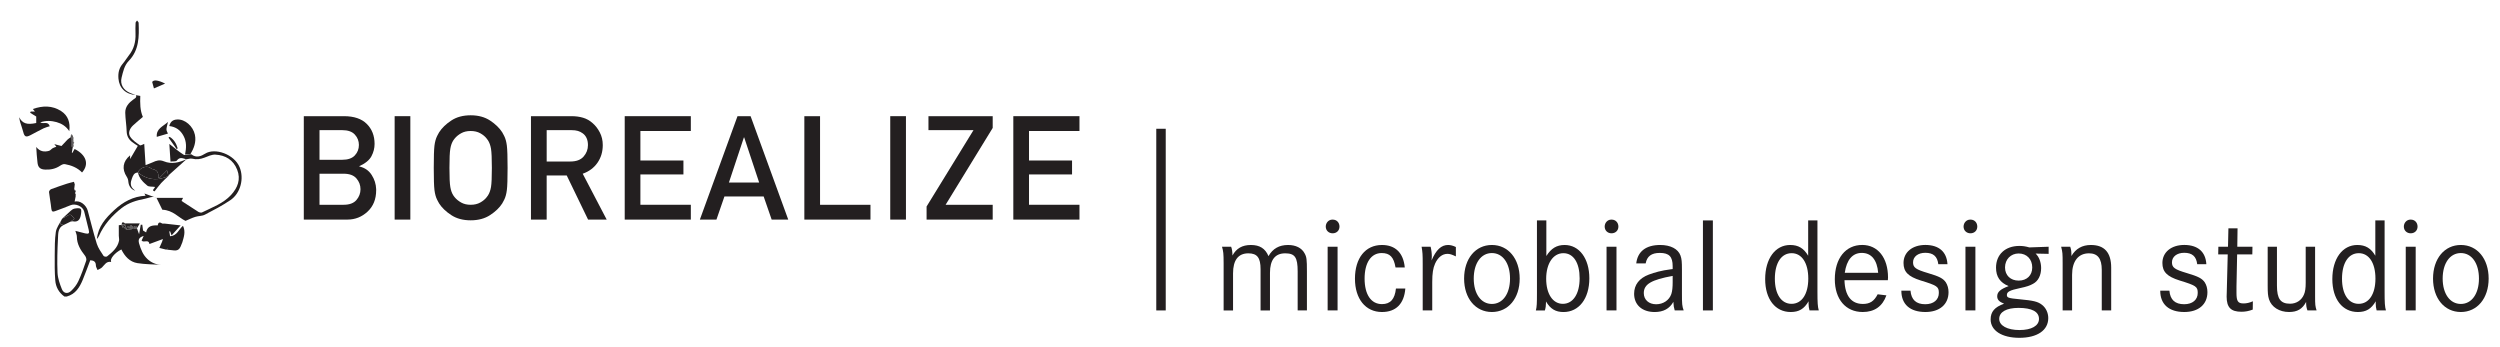 <?xml version="1.0" encoding="utf-8"?>
<!-- Generator: Adobe Illustrator 16.0.4, SVG Export Plug-In . SVG Version: 6.00 Build 0)  -->
<!DOCTYPE svg PUBLIC "-//W3C//DTD SVG 1.1//EN" "http://www.w3.org/Graphics/SVG/1.1/DTD/svg11.dtd">
<svg version="1.1" id="Layer_1" xmlns="http://www.w3.org/2000/svg" xmlns:xlink="http://www.w3.org/1999/xlink" x="0px" y="0px"
	 width="360px" height="50px" viewBox="0 9.023 360 50" enable-background="new 0 9.023 360 50" xml:space="preserve">
<g>
	<path fill="#231F20" d="M43.748,25.752h5.778c1.45,0,2.549,0.371,3.295,1.119c0.746,0.748,1.118,1.705,1.118,2.879
		c0,0.612-0.151,1.204-0.449,1.767c-0.3,0.565-0.886,1.044-1.747,1.432v0.045c0.781,0.18,1.373,0.589,1.777,1.223
		c0.405,0.628,0.624,1.313,0.648,2.052c0,0.013,0,0.034,0,0.063c0,0.028,0,0.056,0,0.084c0,1.284-0.411,2.308-1.234,3.076
		c-0.823,0.768-1.791,1.152-2.907,1.152h-6.28L43.748,25.752L43.748,25.752z M46.009,27.762v4.27h3.265
		c0.823,0,1.43-0.209,1.82-0.629c0.391-0.417,0.588-0.92,0.588-1.506c0-0.571-0.197-1.072-0.588-1.497
		c-0.391-0.426-0.998-0.638-1.82-0.638H46.009z M46.009,34.037v4.473h3.476c0.837,0,1.451-0.229,1.838-0.682
		c0.391-0.452,0.588-0.975,0.588-1.56c0-0.584-0.199-1.106-0.588-1.554c-0.388-0.45-1.003-0.676-1.838-0.676h-3.476V34.037z"/>
	<path fill="#231F20" d="M56.829,25.752h2.26v14.893h-2.26V25.752z"/>
	<path fill="#231F20" d="M62.562,30.001c0.072-0.558,0.197-1.019,0.38-1.383c0.026-0.055,0.054-0.108,0.081-0.158
		c0.029-0.048,0.057-0.099,0.084-0.155c0.016-0.044,0.034-0.081,0.065-0.116c0.027-0.034,0.048-0.072,0.063-0.115
		c0.392-0.614,0.97-1.176,1.738-1.687c0.764-0.509,1.7-0.763,2.803-0.763s2.038,0.256,2.806,0.763
		c0.767,0.511,1.344,1.073,1.738,1.687c0.012,0.042,0.035,0.081,0.06,0.115c0.03,0.036,0.048,0.072,0.064,0.116
		c0.028,0.055,0.054,0.107,0.084,0.155c0.028,0.05,0.053,0.103,0.083,0.158c0.18,0.364,0.308,0.825,0.377,1.383
		c0.069,0.559,0.104,1.625,0.104,3.2c0,1.558-0.034,2.62-0.104,3.182c-0.07,0.566-0.196,1.03-0.377,1.393
		c-0.029,0.055-0.054,0.11-0.083,0.156c-0.03,0.049-0.056,0.103-0.084,0.157c-0.016,0.041-0.034,0.081-0.064,0.115
		c-0.025,0.035-0.049,0.073-0.06,0.116c-0.394,0.615-0.971,1.171-1.738,1.673c-0.768,0.504-1.703,0.756-2.806,0.756
		s-2.039-0.252-2.803-0.756c-0.767-0.502-1.346-1.058-1.738-1.673c-0.014-0.043-0.035-0.082-0.063-0.116
		c-0.03-0.034-0.048-0.074-0.065-0.115c-0.026-0.056-0.055-0.108-0.084-0.157c-0.026-0.045-0.054-0.101-0.081-0.156
		c-0.183-0.361-0.308-0.827-0.38-1.393c-0.068-0.562-0.1-1.625-0.1-3.182C62.462,31.625,62.494,30.56,62.562,30.001z M64.847,35.957
		c0.082,0.486,0.227,0.893,0.438,1.214c0.028,0.04,0.056,0.082,0.093,0.126c0.036,0.04,0.068,0.083,0.094,0.125
		c0.237,0.29,0.548,0.548,0.932,0.764c0.384,0.218,0.841,0.325,1.37,0.325c0.532,0,0.991-0.107,1.384-0.325
		c0.388-0.216,0.697-0.471,0.921-0.764c0.027-0.042,0.056-0.084,0.091-0.125c0.035-0.044,0.069-0.086,0.094-0.126
		c0.21-0.321,0.356-0.728,0.44-1.214c0.084-0.489,0.124-1.405,0.124-2.756c0-1.354-0.041-2.273-0.124-2.763
		c-0.084-0.489-0.231-0.894-0.44-1.214c-0.025-0.041-0.06-0.084-0.094-0.126c-0.035-0.042-0.065-0.083-0.091-0.124
		c-0.223-0.294-0.533-0.549-0.921-0.764c-0.393-0.218-0.852-0.324-1.384-0.324c-0.529,0-0.985,0.106-1.37,0.324
		c-0.383,0.214-0.694,0.47-0.932,0.764c-0.026,0.041-0.057,0.083-0.094,0.124c-0.037,0.043-0.064,0.086-0.093,0.126
		c-0.211,0.32-0.356,0.725-0.438,1.214c-0.086,0.488-0.127,1.409-0.127,2.763C64.72,34.551,64.76,35.467,64.847,35.957z"/>
	<path fill="#231F20" d="M76.461,25.752h5.816c0.629,0,1.193,0.076,1.697,0.229c0.502,0.152,0.949,0.404,1.337,0.754
		c0.421,0.349,0.771,0.8,1.058,1.352c0.287,0.55,0.429,1.16,0.429,1.829c0,0.962-0.254,1.812-0.762,2.544
		c-0.51,0.732-1.219,1.26-2.126,1.579l3.455,6.607h-2.681l-3.076-6.358H78.72v6.358h-2.261V25.752H76.461z M78.721,32.28h3.41
		c0.851,0,1.488-0.235,1.903-0.708c0.421-0.474,0.631-1.028,0.631-1.654c0-0.392-0.067-0.731-0.199-1.016
		c-0.133-0.285-0.32-0.514-0.556-0.679c-0.208-0.156-0.439-0.27-0.688-0.346c-0.252-0.078-0.576-0.115-0.964-0.115h-3.536V32.28
		L78.721,32.28z"/>
	<path fill="#231F20" d="M89.959,25.752h9.521v2.135h-7.263v4.248h6.197v2.007h-6.197v4.368h7.263v2.136h-9.521V25.752z"/>
	<path fill="#231F20" d="M109.967,37.316h-5.65l-1.149,3.329h-2.387l5.42-14.893h1.885l5.421,14.893h-2.387L109.967,37.316z
		 M109.318,35.306l-2.156-6.497h-0.04l-2.157,6.497H109.318z"/>
	<path fill="#231F20" d="M115.825,25.752h2.262V38.51h7.262v2.135h-9.523V25.752z"/>
	<path fill="#231F20" d="M128.195,25.752h2.261v14.893h-2.261V25.752z"/>
	<path fill="#231F20" d="M133.428,38.759l6.757-10.997h-6.487v-2.01h9.251v1.694l-6.78,11.063h6.78v2.136h-9.521V38.759
		L133.428,38.759z"/>
	<path fill="#231F20" d="M145.918,25.752h9.526v2.135h-7.267v4.248h6.198v2.007h-6.198v4.368h7.267v2.136h-9.526V25.752z"/>
	<path fill="#231F20" d="M166.504,27.565h1.361v26.16h-1.361V27.565z"/>
	<path fill="#231F20" d="M175.969,44.553h1.315c0.137,0.367,0.175,0.695,0.193,1.26c0.561-1.024,1.412-1.512,2.651-1.512
		c1.275,0,2.07,0.507,2.534,1.605c0.618-1.08,1.531-1.605,2.826-1.605c1.102,0,1.956,0.428,2.36,1.182
		c0.308,0.544,0.348,0.871,0.348,2.633v5.609h-1.333v-5.609c0-2.033-0.389-2.613-1.8-2.613c-1.45,0-2.187,0.949-2.187,2.806v5.417
		h-1.355v-5.4v-0.539c0-1.644-0.481-2.284-1.76-2.284c-1.455,0-2.203,0.983-2.203,2.882v5.342h-1.357v-6.326v-0.468
		C176.198,45.481,176.16,45.232,175.969,44.553z"/>
	<path fill="#231F20" d="M191.857,40.647h0.059c0.563,0,0.97,0.425,0.97,1.005c0,0.562-0.407,0.967-0.988,0.967
		c-0.56,0-0.989-0.404-0.989-0.967C190.908,41.112,191.319,40.647,191.857,40.647z M191.181,44.553h1.43v9.172h-1.43V44.553z"/>
	<path fill="#231F20" d="M202.287,47.534h-1.332c-0.251-1.489-0.812-2.072-1.993-2.072c-1.529,0-2.46,1.394-2.46,3.677
		c0,2.303,0.933,3.676,2.499,3.676c1.218,0,1.857-0.718,2.014-2.242h1.353c-0.173,2.203-1.353,3.38-3.367,3.38
		c-2.362,0-3.887-1.893-3.887-4.793c0-2.979,1.504-4.859,3.887-4.859C200.934,44.301,202.094,45.442,202.287,47.534z"/>
	<path fill="#231F20" d="M204.711,44.553h1.298c0.114,0.464,0.172,0.949,0.172,1.413c0,0.137-0.018,0.309-0.036,0.559
		c0.654-1.525,1.392-2.226,2.381-2.226c0.348,0,0.729,0.101,1.118,0.295v1.351c-0.615-0.29-0.868-0.367-1.219-0.367
		c-0.734,0-1.37,0.504-1.776,1.412c-0.289,0.64-0.407,1.412-0.407,2.63v4.103h-1.373v-6.014v-0.622
		C204.869,45.617,204.85,45.385,204.711,44.553z"/>
	<path fill="#231F20" d="M210.831,49.138c0-2.863,1.638-4.839,4.001-4.839c2.357,0,4.003,1.976,4.003,4.839
		c0,2.846-1.646,4.814-4.003,4.814C212.469,53.953,210.831,51.984,210.831,49.138z M212.219,49.138c0,2.187,1.045,3.653,2.613,3.653
		c1.566,0,2.612-1.467,2.612-3.653c0-2.207-1.046-3.675-2.612-3.675C213.264,45.463,212.219,46.933,212.219,49.138z"/>
	<path fill="#231F20" d="M221.32,40.764h1.354v5.125c0.692-1.102,1.488-1.588,2.63-1.588c2.105,0,3.561,1.938,3.561,4.801
		c0,2.92-1.493,4.853-3.718,4.853c-1.14,0-1.895-0.441-2.528-1.527c0,0.099,0,0.157,0,0.217c0,0.362-0.044,0.716-0.157,1.081h-1.296
		c0.136-0.542,0.155-0.988,0.155-2.591L221.32,40.764L221.32,40.764z M225.129,45.481c-1.468,0-2.479,1.473-2.479,3.68
		c0,2.185,0.95,3.614,2.4,3.614c1.471,0,2.417-1.43,2.417-3.675C227.469,46.873,226.58,45.481,225.129,45.481z"/>
	<path fill="#231F20" d="M232.02,40.647h0.059c0.558,0,0.97,0.425,0.97,1.005c0,0.562-0.414,0.967-0.992,0.967
		c-0.557,0-0.982-0.404-0.982-0.967C231.073,41.112,231.482,40.647,232.02,40.647z M231.343,44.553h1.431v9.172h-1.431V44.553z"/>
	<path fill="#231F20" d="M236.975,46.954h-1.355c0.197-1.722,1.396-2.654,3.449-2.654c1.484,0,2.571,0.564,2.918,1.512
		c0.177,0.486,0.212,0.907,0.212,2.069v3.425c0,1.509,0.021,1.779,0.25,2.419h-1.291c-0.136-0.484-0.159-0.64-0.193-1.239
		c-0.544,0.986-1.435,1.468-2.693,1.468c-1.8,0-2.959-1.022-2.959-2.628c0-1.294,0.738-2.243,2.126-2.766
		c0.832-0.309,1.778-0.58,3.137-0.755l0.287-0.036v-0.406c0-1.374-0.499-1.92-1.854-1.92
		C237.81,45.442,237.168,45.929,236.975,46.954z M240.864,48.753c-3.072,0.56-4.158,1.196-4.158,2.476
		c0,0.95,0.714,1.607,1.779,1.607c1.025,0,1.88-0.583,2.186-1.474c0.135-0.423,0.193-0.949,0.193-1.681V48.753z"/>
	<path fill="#231F20" d="M245.223,40.764h1.43v12.961h-1.43V40.764z"/>
	<path fill="#231F20" d="M261.712,40.764v10.251c0,1.629,0.038,2.168,0.193,2.71h-1.336c-0.095-0.366-0.135-0.64-0.135-0.988
		c0-0.094,0-0.174,0-0.329c-0.637,1.104-1.391,1.545-2.571,1.545c-2.228,0-3.679-1.856-3.679-4.736c0-2.941,1.451-4.917,3.601-4.917
		c1.179,0,1.951,0.468,2.591,1.549v-5.086L261.712,40.764L261.712,40.764z M257.995,45.481c-1.489,0-2.416,1.414-2.416,3.68
		c0,2.225,0.928,3.614,2.401,3.614c1.486,0,2.413-1.409,2.413-3.637C260.394,46.897,259.467,45.481,257.995,45.481z"/>
	<path fill="#231F20" d="M271.852,49.369h-6.246c0.059,2.246,0.987,3.422,2.648,3.422c1.007,0,1.608-0.384,2.13-1.391l1.258,0.155
		c-0.562,1.587-1.722,2.397-3.408,2.397c-2.456,0-4.021-1.835-4.021-4.718c0-2.999,1.547-4.938,3.949-4.938
		c2.244,0,3.713,1.842,3.713,4.685C271.875,49.061,271.875,49.2,271.852,49.369z M270.458,48.308
		c-0.155-1.857-0.984-2.866-2.36-2.866c-1.332,0-2.181,0.988-2.452,2.866H270.458z"/>
	<path fill="#231F20" d="M280.436,47.07h-1.319c-0.137-1.123-0.718-1.644-1.879-1.644c-1.044,0-1.759,0.562-1.759,1.371
		c0,0.757,0.388,1.029,2.149,1.55c1.646,0.485,2.183,0.773,2.572,1.335c0.246,0.386,0.389,0.871,0.389,1.411
		c0,1.76-1.282,2.859-3.329,2.859c-2.209,0-3.465-1.1-3.465-3.057v-0.018h1.316c0.114,1.316,0.812,1.955,2.123,1.955
		c1.205,0,1.958-0.639,1.958-1.627c0-0.909-0.234-1.062-2.628-1.799c-1.781-0.562-2.457-1.236-2.457-2.516
		c0-1.547,1.273-2.595,3.151-2.595C279.213,44.301,280.334,45.291,280.436,47.07z"/>
	<path fill="#231F20" d="M283.703,40.647h0.061c0.559,0,0.966,0.425,0.966,1.005c0,0.562-0.408,0.967-0.987,0.967
		c-0.558,0-0.989-0.404-0.989-0.967C282.754,41.112,283.164,40.647,283.703,40.647z M283.026,44.553h1.431v9.172h-1.431V44.553z"/>
	<path fill="#231F20" d="M295.003,44.553v1.026l-1.877-0.04c0.506,0.466,0.797,1.26,0.797,2.091c0,1.041-0.427,1.877-1.162,2.26
		c-0.441,0.254-0.964,0.428-1.818,0.605c-1.546,0.325-1.952,0.541-1.952,1.004c0,0.389,0.194,0.467,1.839,0.618
		c2.013,0.192,2.606,0.329,3.209,0.794c0.559,0.426,0.911,1.142,0.911,1.914c0,1.762-1.586,2.843-4.161,2.843
		c-2.518,0-4.139-1.042-4.139-2.651c0-1.103,0.579-1.777,1.937-2.261c-0.698-0.271-0.99-0.577-0.99-1.064
		c0-0.618,0.447-1.025,1.644-1.471c-1.236-0.502-1.814-1.353-1.814-2.651c0-1.897,1.328-3.133,3.363-3.133
		c0.505,0,0.892,0.059,1.429,0.214L295.003,44.553z M290.673,53.359c-1.742,0-2.786,0.577-2.786,1.586
		c0,0.965,1.159,1.604,2.919,1.604c1.744,0,2.808-0.618,2.808-1.604C293.614,53.899,292.586,53.359,290.673,53.359z M290.69,45.523
		c-1.135,0-1.966,0.849-1.966,2.012c0,1.137,0.788,1.895,1.966,1.895c1.184,0,1.953-0.758,1.953-1.895
		C292.642,46.354,291.852,45.523,290.69,45.523z"/>
	<path fill="#231F20" d="M296.806,44.553h1.305c0.153,0.447,0.174,0.695,0.174,1.336c0.618-1.062,1.564-1.588,2.802-1.588
		c1.953,0,2.925,1.086,2.925,3.271v0.89v5.263h-1.358v-5.184v-0.658c0-1.623-0.582-2.381-1.837-2.381
		c-1.548,0-2.436,1.144-2.436,3.096v5.128h-1.36v-6.054v-0.681C297.021,45.502,297.008,45.348,296.806,44.553z"/>
	<path fill="#231F20" d="M317.714,47.07h-1.316c-0.133-1.123-0.713-1.644-1.875-1.644c-1.043,0-1.76,0.562-1.76,1.371
		c0,0.757,0.385,1.029,2.146,1.55c1.645,0.485,2.188,0.773,2.576,1.335c0.249,0.386,0.384,0.871,0.384,1.411
		c0,1.76-1.275,2.859-3.33,2.859c-2.203,0-3.465-1.1-3.465-3.057v-0.018h1.319c0.113,1.316,0.813,1.955,2.128,1.955
		c1.199,0,1.952-0.639,1.952-1.627c0-0.909-0.232-1.062-2.628-1.799c-1.781-0.562-2.46-1.236-2.46-2.516
		c0-1.547,1.274-2.595,3.152-2.595C316.495,44.301,317.615,45.291,317.714,47.07z"/>
	<path fill="#231F20" d="M322.171,44.553h2.184l-0.021,1.103h-2.186l-0.095,4.646v0.696v0.211c0,1.199,0.21,1.509,1.025,1.509
		c0.402,0,0.865-0.096,1.334-0.31l-0.017,1.197c-0.582,0.214-1.049,0.31-1.633,0.31c-1.509,0-2.127-0.614-2.127-2.183
		c0-0.233,0.022-0.484,0.022-0.756c0.018-0.289,0.018-0.522,0.018-0.714l0.117-4.606h-1.37l0.022-1.103h1.388l0.059-2.648h1.316
		L322.171,44.553z"/>
	<path fill="#231F20" d="M326.548,44.553h1.333v5.609c0,1.899,0.522,2.596,1.892,2.596c0.894,0,1.647-0.485,1.996-1.317
		c0.177-0.404,0.252-0.908,0.252-1.684v-5.204h1.352v6.384v0.776c0,1.198,0.022,1.391,0.216,2.012h-1.319
		c-0.151-0.426-0.189-0.696-0.189-1.221c-0.543,1.025-1.281,1.448-2.462,1.448c-1.391,0-2.53-0.711-2.885-1.835
		c-0.15-0.503-0.188-0.909-0.188-1.955v-5.609H326.548z"/>
	<path fill="#231F20" d="M343.383,40.764v10.251c0,1.629,0.035,2.168,0.191,2.71h-1.339c-0.092-0.366-0.132-0.64-0.132-0.988
		c0-0.094,0-0.174,0-0.329c-0.638,1.104-1.392,1.545-2.57,1.545c-2.224,0-3.677-1.856-3.677-4.736c0-2.941,1.453-4.917,3.598-4.917
		c1.181,0,1.958,0.468,2.592,1.549v-5.086L343.383,40.764L343.383,40.764z M339.667,45.481c-1.491,0-2.417,1.414-2.417,3.68
		c0,2.225,0.926,3.614,2.396,3.614c1.493,0,2.418-1.409,2.418-3.637C342.065,46.897,341.14,45.481,339.667,45.481z"/>
	<path fill="#231F20" d="M347.101,40.647h0.062c0.559,0,0.966,0.425,0.966,1.005c0,0.562-0.41,0.967-0.99,0.967
		c-0.559,0-0.985-0.404-0.985-0.967C346.153,41.112,346.562,40.647,347.101,40.647z M346.428,44.553h1.431v9.172h-1.431V44.553z"/>
	<path fill="#231F20" d="M350.357,49.138c0-2.863,1.642-4.839,4.005-4.839c2.358,0,4.003,1.976,4.003,4.839
		c0,2.846-1.645,4.814-4.003,4.814C351.998,53.953,350.357,51.984,350.357,49.138z M351.744,49.138c0,2.187,1.047,3.653,2.618,3.653
		c1.566,0,2.607-1.467,2.607-3.653c0-2.207-1.041-3.675-2.607-3.675C352.791,45.463,351.744,46.933,351.744,49.138z"/>
</g>
<g id="bw0nhp_5_">
	<g>
		<path fill="#231F20" d="M10.767,35.571c-0.03,0.236-0.06,0.482-0.085,0.721l-0.011,0.007c0.046,0.059,0.089,0.122,0.13,0.194
			l-0.018-0.022c0.046,0.03,0.088,0.056,0.123,0.081c-0.034,0.108-0.071,0.215-0.109,0.321l-0.007,0.007
			c0.04,0.064,0.082,0.129,0.126,0.201l-0.011-0.007c-0.006,0.067-0.009,0.135-0.022,0.205l0.022-0.021
			c-0.058,0.253-0.104,0.513-0.16,0.802c0.8-0.232,1.669,0.504,1.887,1.287c0.434,1.601,0.816,3.21,1.31,4.784
			c0.198,0.621,0.609,1.184,0.972,1.744c0.062,0.104,0.416,0.151,0.505,0.069c0.758-0.604,1.512-1.235,1.722-2.251
			c0.045-0.23-0.033-0.475-0.033-0.718c-0.011-0.5-0.002-0.999-0.002-1.519c0.162-0.023,0.293-0.042,0.424-0.054l-0.016-0.014
			c0.002,0.044,0.012,0.091,0.024,0.143c0.062,0.11,0.125,0.223,0.188,0.336h-0.018c0.062-0.011,0.123-0.036,0.181-0.048
			c0.04,0.037,0.083,0.079,0.121,0.118c0.061,0.055,0.124,0.104,0.185,0.162h-0.02c0.084-0.011,0.173-0.02,0.252-0.033h-0.022
			c0.085,0,0.169,0,0.25,0h-0.021c0.087,0.007,0.173,0.015,0.256,0.016l-0.02-0.009c0.059-0.046,0.126-0.091,0.184-0.136
			c0.096,0.009,0.199,0.021,0.297,0.028l-0.017-0.015c0.06-0.006,0.126-0.006,0.189-0.014c0.075,0.028,0.148,0.061,0.224,0.09
			l-0.003,0.015c-0.008-0.049-0.023-0.098-0.029-0.146c0.083,0.22,0.164,0.44,0.314,0.852c0.099-0.55,0.169-0.956,0.238-1.361
			c0.075,0,0.15-0.006,0.223-0.006c0.035,0.266,0.068,0.535,0.109,0.839c0.094,0.058,0.234,0.144,0.443,0.27
			c0.178-0.953,0.901-1.037,1.663-1.01c0.089-0.45,0.282-0.514,0.642-0.278c0.084,0.057,0.239,0,0.363,0.019
			c0.716,0.08,1.437,0.162,2.299,0.26c-0.448,0.499-0.831,0.923-1.304,1.447c-0.11-0.314-0.16-0.455-0.209-0.595
			c-0.037,0.007-0.078,0.021-0.12,0.021c0.036,0.225,0.083,0.453,0.12,0.691c1.003-0.066,1.239-0.985,1.854-1.504
			c0.413,0.864,0.119,1.628-0.099,2.395c-0.034,0.107-0.097,0.212-0.134,0.324c-0.271,0.761-0.548,0.922-1.351,0.793
			c-0.18-0.032-0.365-0.041-0.558-0.059c-0.031-0.062-0.06-0.119-0.091-0.18c0,0.005,0.02,0.005,0.02,0.005
			c-0.074,0.051-0.143,0.101-0.215,0.16l0.004-0.006c-0.33-0.087-0.653-0.164-0.979-0.248c0.138-0.314,0.266-0.594,0.387-0.876
			c0.04-0.102,0.065-0.208,0.13-0.403c-0.699,0.258-1.317,0.489-1.938,0.716c-0.153-0.761-0.793-0.109-1.135-0.494
			c0.076-0.173,0.177-0.402,0.3-0.672c-0.569,0.185-0.849,0.441-0.66,1.092c0.253,0.857,0.554,1.643,1.223,2.26
			c0.576,0.526,1.231,0.785,2.002,0.812c-1.154-0.07-2.318-0.062-3.458-0.243c-1.118-0.175-1.83-0.981-2.322-1.971
			c-0.941,0.473-1.716,1.381-1.454,1.803c-0.701-0.146-0.944,0.405-1.32,0.77c-0.167,0.178-0.434,0.265-0.657,0.39
			c-0.085-0.223-0.237-0.447-0.237-0.671c-0.009-0.536-0.303-0.703-0.806-0.741c-0.361,0.929-0.698,1.884-1.083,2.815
			c-0.451,1.094-1.051,2.068-2.295,2.41c-0.118,0-0.231,0-0.353,0c-0.801-0.564-1.242-1.382-1.311-2.321
			c-0.095-1.202-0.088-2.412-0.078-3.621c0.012-1.115-0.004-2.249,0.157-3.348c0.094-0.611,0.525-1.168,0.806-1.745
			c-0.292,0.577-0.257,0.653,0.317,0.733c-0.844,0.41-0.773,1.248-0.812,1.959c-0.086,1.642-0.135,3.28-0.064,4.93
			c0.037,0.792,0.326,1.607,0.627,2.358c0.253,0.617,0.832,0.715,1.317,0.262c0.429-0.402,0.812-0.891,1.053-1.411
			c0.448-0.958,0.796-1.961,1.133-2.96c0.068-0.194-0.024-0.521-0.162-0.697c-0.648-0.823-1.186-1.678-1.186-2.785
			c0-0.237-0.119-0.467-0.213-0.807c0.534,0.137,0.968,0.258,1.408,0.362c0.528,0.118,0.641,0,0.514-0.511
			c-0.222-0.879-0.428-1.762-0.653-2.638c-0.19-0.749-1.257-1.21-1.965-0.905c-0.726,0.314-1.474,0.561-2.206,0.847
			c-0.364,0.146-0.513,0.069-0.56-0.35c-0.08-0.806-0.246-1.595-0.332-2.396c-0.01-0.127,0.156-0.36,0.299-0.41
			c0.747-0.288,1.513-0.538,2.281-0.794c0.328-0.104,0.657-0.177,1.008-0.269c0.046,0.141,0.083,0.262,0.125,0.384L10.767,35.571z"
			/>
		<path fill="#231F20" d="M26.86,31.947c-0.82,0.729-1.636,1.462-2.446,2.191c-0.065,0.06-0.105,0.148-0.158,0.217
			c-0.053-0.213-0.111-0.421-0.207-0.809c-0.241,0.242-0.421,0.424-0.602,0.603c-0.169,0.166-0.335,0.336-0.504,0.505
			c-0.05-0.031-0.104-0.06-0.158-0.093c0.081-0.666-0.172-1.076-0.838-1.193c-0.121-0.022-0.233-0.127-0.342-0.197
			c-0.552-0.34-1.52,0.043-1.747,0.698c-0.589,0.012-0.725,0.487-0.88,0.907c-0.176,0.476-0.252,0.977,0.151,1.402
			c0.105,0.11,0.228,0.203,0.341,0.306c-0.6-0.184-0.941-0.68-0.991-1.329c-0.012-0.223-0.095-0.479-0.22-0.663
			c-0.74-1.13-0.581-2.221,0.475-3.104c0,0.267,0,0.529,0,0.793c-0.032-0.031-0.069-0.054-0.105-0.076
			c0.396-0.672,0.787-1.347,1.219-2.076c-0.208-0.137-0.536-0.321-0.825-0.555c-0.491-0.38-0.763-0.87-0.783-1.531
			c-0.026-0.899-0.185-1.794-0.203-2.694c-0.013-0.839,0.504-1.417,1.154-1.892c0.203-0.154,0.545-0.251,0.387-0.639l-0.014,0.007
			c0.224,0.037,0.439,0.08,0.638,0.11c-0.033,1.035-0.044,2.057,0.371,3.026c-0.44,0.375-0.948,0.784-1.415,1.222
			c-0.471,0.447-0.755,1.068-0.408,1.626c0.321,0.499,0.879,0.876,1.392,1.226c0.125,0.088,0.469-0.144,0.628-0.196
			c0.059,0.953,0.122,1.938,0.194,3.056c0.373-0.146,0.708-0.251,1.019-0.397c0.528-0.246,0.982-0.407,1.62-0.146
			C24.695,32.707,25.807,32.434,26.86,31.947z"/>
		<path fill="#231F20" d="M22.539,37.518c1.235,0,2.468,0,3.818,0c-0.124,0.252-0.164,0.339-0.215,0.444
			c0.803,0.527,1.608,1.052,2.419,1.566c0.149,0.088,0.397,0.146,0.529,0.083c1.458-0.725,3.042-1.274,4.182-2.511
			c0.947-1.036,1.435-2.238,0.88-3.642c-0.557-1.42-1.69-2.088-3.137-2.169c-0.518-0.031-1.07,0.244-1.583,0.438
			c-0.581,0.218-1.136,0.298-1.75,0.146c-0.258-0.063-0.553,0.053-0.836,0.087c-0.479-0.112-0.945-0.409-1.38,0.181
			c-0.122,0.166-0.564,0.099-0.915,0.148c-0.059-0.938-0.117-1.79-0.167-2.54c0.663,0.516,1.317,1.078,2.028,1.533
			c0.228,0.146,0.636,0.004,0.96-0.011c0.004,0,0.013-0.002,0.021-0.002c0.056-0.01,0.137-0.05,0.165-0.022
			c0.696,0.566,1.4,0.271,1.986-0.099c1.407-0.884,4.177,0.072,4.958,1.949c0.672,1.623,0.151,3.749-1.331,4.75
			c-1.153,0.778-2.41,1.437-3.66,2.084c-0.405,0.216-0.931,0.178-1.383,0.32c-0.474,0.146-0.916,0.369-1.412,0.579
			c-1.004-0.475-1.811-1.547-3.341-1.607C23.158,38.786,22.849,38.149,22.539,37.518z"/>
		<path fill="#231F20" d="M10.48,30.21c-0.044,0.261-0.089,0.524-0.138,0.782c0.026,0.016,0.046,0.039,0.072,0.056
			c0.108-0.194,0.223-0.38,0.33-0.574c1.703,0.864,2.121,2.211,1.07,3.385c-0.681-0.703-1.545-1.033-2.478-1.205
			c-0.21-0.042-0.486,0.105-0.682,0.234c-0.653,0.441-1.363,0.586-2.132,0.556c-0.745-0.021-1.064-0.33-1.128-1.055
			c-0.067-0.727-0.153-1.444-0.176-2.205c0.5,0.648,1.139,0.76,1.845,0.559c0.2-0.063,0.338-0.272,0.528-0.382
			c0.149-0.09,0.327-0.13,0.525-0.206c-0.072-0.089-0.137-0.171-0.295-0.377c0.367,0.096,0.615,0.162,1.031,0.269
			c0.198-0.211,0.538-0.584,0.884-0.938c0.131-0.13,0.299-0.219,0.453-0.326c0.047,0.002,0.097,0.015,0.149,0.02
			c-0.017,0.062-0.03,0.129-0.045,0.192v-0.018c0.013,0.079,0.023,0.166,0.036,0.247l-0.021-0.017
			c0.007,0.089,0.011,0.168,0.014,0.253l-0.014-0.019c0.007,0.079,0.011,0.168,0.021,0.254l-0.021-0.021
			c0.007,0.086,0.011,0.169,0.014,0.251l-0.014-0.022c0.007,0.087,0.011,0.169,0.014,0.253l-0.014-0.018
			C10.368,30.165,10.424,30.186,10.48,30.21z"/>
		<path fill="#231F20" d="M2.759,25.903c0.458,0.898,1.113,1.128,2.458,0.832c0-0.336,0-0.669,0-0.933
			c-0.291-0.175-0.586-0.363-0.878-0.539c0.027-0.062,0.06-0.119,0.086-0.184c0.181,0,0.361,0,0.599,0
			c-0.1-0.118-0.177-0.216-0.296-0.359c1.419-0.499,2.785-0.524,4.064,0.291c1.007,0.648,1.348,1.648,1.186,2.902
			c-0.466-0.718-1.115-1.102-1.837-1.306c-0.738-0.199-1.508-0.257-2.35,0.039c0.462,0.291,1.123-0.232,1.371,0.555
			c-0.292,0.095-0.601,0.163-0.878,0.297c-0.642,0.312-1.257,0.661-1.895,0.989c-0.657,0.339-0.865,0.237-1.047-0.478
			c-0.123-0.488-0.311-0.955-0.452-1.438C2.829,26.355,2.806,26.128,2.759,25.903z"/>
		<path fill="#231F20" d="M27.394,31.272c-0.007,0-0.016,0.001-0.021,0.001c-0.22,0-0.439,0-0.726,0
			c0.199-0.975,0.228-1.831-0.204-2.658c-0.442-0.854-1.127-1.333-2.068-1.443c0.163-0.627,0.51-0.914,1.133-0.943
			c1.14-0.067,2.304,0.98,2.559,2.199C28.285,29.5,27.915,30.394,27.394,31.272z"/>
		<path fill="#231F20" d="M19.581,22.719c-1.53-0.129-2.414-1.03-2.526-2.392c-0.065-0.858,0.1-1.521,0.64-2.153
			c0.312-0.363,0.553-0.786,0.854-1.165c0.737-0.918,1.009-1.971,0.966-3.131c-0.021-0.524-0.014-1.046,0.01-1.567
			c0.004-0.115,0.139-0.223,0.212-0.337c0.075,0.115,0.222,0.228,0.226,0.343c0.073,1.966,0.087,3.917-1.424,5.478
			c-0.643,0.663-0.814,1.551-1.029,2.395c-0.25,0.989,0.27,1.823,1.239,2.224c0.268,0.111,0.54,0.21,0.815,0.312L19.581,22.719z"/>
		<path fill="#231F20" d="M20.792,36.884c0.584,0.212,1.176,0.432,1.765,0.646c-0.588-0.334-1.124,0.008-1.686,0.114
			c-1.205,0.227-2.345,0.56-3.346,1.334c-1.41,1.097-2.551,2.396-3.284,4.034c-0.072,0.156-0.163,0.297-0.288,0.42
			c0.171-1.791,1.27-3.023,2.51-4.167c1.26-1.156,2.696-1.971,4.504-2.056C20.872,37.046,20.834,36.967,20.792,36.884z"/>
		<path fill="#231F20" d="M8.943,40.521c0.407-0.376,0.808-0.764,1.222-1.128c0.156-0.138,0.347-0.288,0.542-0.325
			c0.302-0.054,0.731-0.123,0.905,0.036c0.155,0.135,0.08,0.593,0.027,0.891c-0.107,0.629-0.409,1.062-1.163,0.898
			c-0.135-0.028-0.289,0.067-0.44,0.104c0.232-0.149,0.456-0.302,0.686-0.453c-0.551-0.741-0.584-0.749-1.331-0.269
			C9.251,40.366,9.095,40.44,8.943,40.521z"/>
		<path fill="#231F20" d="M24.18,28.26c-0.557,0.16-1.064,0.309-1.604,0.469c-0.102-1.176,0.863-1.469,1.611-2.147
			c-0.071,0.29-0.111,0.434-0.137,0.576c-0.035,0.186-0.092,0.378-0.073,0.564C23.989,27.883,24.091,28.032,24.18,28.26z"/>
		<path fill="#231F20" d="M8.943,40.521c0.15-0.081,0.308-0.155,0.449-0.245c0.747-0.48,0.78-0.473,1.331,0.269
			c-0.231,0.151-0.455,0.303-0.687,0.453c-0.289,0.141-0.577,0.283-0.867,0.424c-0.576-0.079-0.611-0.156-0.319-0.733
			C8.883,40.631,8.913,40.577,8.943,40.521z"/>
		<path fill="#231F20" d="M23.779,21.055c-0.627,0.272-1.123,0.49-1.614,0.701c-0.078-0.295-0.157-0.568-0.252-0.931
			C22.136,20.503,22.661,20.512,23.779,21.055z"/>
		<path fill="#231F20" d="M18.025,41.192c0.65,0,1.301,0,2.108,0c-0.176,0.305-0.292,0.515-0.422,0.722
			c0.028-0.045,0.059-0.084,0.083-0.129l-0.002,0.019c-0.073-0.076-0.147-0.147-0.222-0.224l0.018,0.018
			c-0.084-0.015-0.169-0.021-0.253-0.032h0.017c-0.096,0.015-0.199,0.032-0.293,0.045c-0.06-0.059-0.125-0.108-0.184-0.168h0.017
			c-0.096,0.06-0.193,0.11-0.29,0.168c-0.067-0.013-0.127-0.03-0.192-0.045h0.017c-0.121,0-0.243-0.002-0.365-0.002h0.017
			c-0.017-0.039-0.038-0.079-0.061-0.12v-0.006c0-0.08,0-0.17,0-0.253L18.025,41.192z"/>
		<path fill="#231F20" d="M25.441,30.495c-0.395-0.553-0.785-1.106-1.176-1.66c0.053-0.037,0.104-0.076,0.162-0.108
			c0.619,0.378,0.964,0.969,1.161,1.66C25.539,30.427,25.49,30.457,25.441,30.495z"/>
		<path fill="#231F20" d="M18.025,41.192l-0.012-0.01c-0.044,0.063-0.089,0.124-0.132,0.193l0.021-0.014c-0.083,0-0.169,0-0.249,0
			l0.014,0.014c-0.009-0.042-0.014-0.086-0.021-0.127l0.021-0.003l-0.009,0.016c-0.04,0.04-0.085,0.072-0.126,0.114l-0.019,0.015
			l0.017,0.014C17.522,40.929,17.737,40.988,18.025,41.192z"/>
		<path fill="#231F20" d="M10.34,28.338c0.074,0.148,0.144,0.309,0.222,0.464l0.012,0.019c-0.047-0.044-0.093-0.083-0.138-0.119
			c-0.036-0.044-0.079-0.094-0.114-0.133l0.017,0.02c0-0.047,0-0.089,0-0.138l-0.009,0.026c0.009-0.016,0.029-0.034,0.029-0.047
			c-0.008-0.034-0.021-0.062-0.029-0.096L10.34,28.338z"/>
		<path fill="#231F20" d="M24.119,44.817c0.031,0.06,0.06,0.118,0.091,0.179l-0.013-0.012l-0.019-0.002
			C24.159,44.924,24.143,44.874,24.119,44.817z"/>
		<path fill="#231F20" d="M24.189,44.996c-0.087-0.006-0.172-0.014-0.261-0.021l-0.004,0.007c0.044-0.009,0.093-0.017,0.137-0.021
			C24.106,44.979,24.146,44.984,24.189,44.996z"/>
		<path fill="#231F20" d="M24.189,44.996c-0.043-0.012-0.083-0.021-0.127-0.034l-0.016,0.021c0.046,0,0.094,0,0.134,0l0.019,0.002
			L24.189,44.996z"/>
		<path fill="#231F20" d="M19.711,41.917l0.007-0.017c0.005,0.048,0.021,0.099,0.029,0.146c-0.038-0.037-0.081-0.068-0.12-0.106
			l0.018,0.016c-0.006-0.043-0.013-0.085-0.018-0.131c0.056-0.014,0.112-0.028,0.167-0.037
			C19.771,41.831,19.74,41.869,19.711,41.917z"/>
		<path fill="#231F20" d="M10.565,28.995l0-0.017c-0.044,0.02-0.087,0.041-0.129,0.058l0.018,0.019c0-0.047,0-0.093,0-0.139
			l-0.018,0.016C10.48,28.955,10.522,28.974,10.565,28.995z"/>
		<path fill="#231F20" d="M10.48,30.21c-0.056-0.024-0.111-0.045-0.172-0.071c0.051,0.024,0.104,0.053,0.146,0.075l0.016,0.01
			L10.48,30.21z"/>
		<path fill="#231F20" d="M10.565,30.158c-0.032,0.023-0.063,0.045-0.096,0.066l-0.016-0.01c-0.005-0.043-0.009-0.089-0.018-0.136
			C10.48,30.102,10.522,30.134,10.565,30.158z"/>
		<path fill="#231F20" d="M10.565,30.158c-0.043-0.022-0.086-0.055-0.129-0.08l0.021,0.019c-0.01-0.042-0.013-0.081-0.021-0.13
			c0.048-0.017,0.094-0.04,0.146-0.062C10.575,29.991,10.572,30.075,10.565,30.158z"/>
		<path fill="#231F20" d="M10.582,29.905c-0.051,0.023-0.098,0.044-0.145,0.062l0.017,0.017c-0.005-0.046-0.009-0.09-0.017-0.135
			c0.042,0.027,0.087,0.05,0.128,0.077L10.582,29.905z"/>
		<path fill="#231F20" d="M10.565,29.923c-0.043-0.026-0.088-0.049-0.129-0.076l0.018,0.017c0.003-0.041,0.003-0.085,0.003-0.129
			l-0.02,0.016c0.044,0,0.089,0,0.135,0l-0.021-0.009C10.562,29.804,10.562,29.863,10.565,29.923z"/>
		<path fill="#231F20" d="M10.695,29.555c-0.048,0.068-0.095,0.126-0.143,0.187l0.02,0.009c-0.007-0.045-0.01-0.09-0.02-0.133
			C10.6,29.601,10.647,29.576,10.695,29.555z"/>
		<path fill="#231F20" d="M10.695,29.555c-0.048,0.022-0.095,0.046-0.143,0.063l0.013,0.018c0-0.049-0.004-0.093-0.013-0.134
			c0.044,0.022,0.089,0.053,0.134,0.075L10.695,29.555z"/>
		<path fill="#231F20" d="M10.687,29.576c-0.045-0.023-0.089-0.053-0.134-0.075l0.013,0.02c0-0.046,0-0.093,0-0.136l-0.013,0.017
			C10.596,29.457,10.642,29.521,10.687,29.576z"/>
		<path fill="#231F20" d="M10.565,29.251c0,0.046-0.004,0.096-0.013,0.147l0.013-0.017c-0.041,0-0.087,0-0.129,0l0.021,0.015
			c-0.01-0.042-0.013-0.088-0.021-0.127C10.48,29.268,10.522,29.258,10.565,29.251z"/>
		<path fill="#231F20" d="M10.565,29.251c-0.044,0.007-0.087,0.016-0.129,0.019l0.018,0.016c-0.005-0.049-0.009-0.09-0.018-0.138
			c0.036-0.009,0.076-0.009,0.114-0.023C10.553,29.17,10.562,29.209,10.565,29.251z"/>
		<path fill="#231F20" d="M10.55,29.125c-0.037,0.014-0.078,0.014-0.114,0.022l0.021,0.018c-0.01-0.042-0.013-0.086-0.021-0.131
			c0.044-0.016,0.087-0.037,0.129-0.058C10.562,29.027,10.553,29.074,10.55,29.125z"/>
		<path fill="#231F20" d="M10.195,28.528c0.049-0.064,0.099-0.129,0.145-0.19l-0.01-0.005c0,0.05,0,0.09,0,0.145l0.009-0.027
			C10.292,28.477,10.238,28.502,10.195,28.528z"/>
		<path fill="#231F20" d="M10.195,28.528c0.042-0.026,0.097-0.051,0.143-0.079c0,0.051,0,0.091,0,0.137
			c-0.045-0.025-0.088-0.052-0.126-0.079L10.195,28.528z"/>
		<path fill="#231F20" d="M10.211,28.509c0.04,0.027,0.082,0.053,0.126,0.079l-0.017-0.02c0.007,0.039,0.009,0.089,0.017,0.134
			c-0.055,0.03-0.104,0.066-0.158,0.095C10.19,28.702,10.2,28.605,10.211,28.509z"/>
		<path fill="#231F20" d="M10.903,37.257l-0.022,0.021L10.903,37.257z"/>
		<path fill="#231F20" d="M10.18,28.798c0.053-0.031,0.104-0.064,0.158-0.095l-0.017-0.017c0,0.043,0,0.089,0,0.135l0.017-0.018
			c-0.052-0.005-0.103-0.018-0.149-0.02L10.18,28.798z"/>
		<path fill="#231F20" d="M10.914,36.952c-0.008,0.044-0.008,0.081-0.01,0.122l0.011,0.007c0.003-0.054,0.003-0.095,0.003-0.142
			L10.914,36.952z"/>
		<path fill="#231F20" d="M10.789,36.88l0.008-0.008c0.038,0.027,0.076,0.054,0.116,0.077l0.005-0.011
			C10.873,36.921,10.832,36.901,10.789,36.88z"/>
		<path fill="#231F20" d="M10.906,36.553c-0.035-0.024-0.076-0.052-0.123-0.081c0.046,0.029,0.089,0.05,0.135,0.071L10.906,36.553z"
			/>
		<path fill="#231F20" d="M10.918,36.542c-0.047-0.022-0.089-0.041-0.135-0.071l0.017,0.023c0-0.05,0.003-0.091,0.003-0.136
			l-0.004,0.016C10.836,36.437,10.873,36.489,10.918,36.542z"/>
		<path fill="#231F20" d="M10.669,36.3l0.011-0.006c0.038,0.023,0.076,0.055,0.117,0.081L10.8,36.36
			C10.765,36.34,10.716,36.318,10.669,36.3z"/>
		<path fill="#231F20" d="M10.767,35.571l0.016,0.019C10.778,35.589,10.767,35.571,10.767,35.571z"/>
		<path fill="#231F20" d="M10.565,28.995c-0.043-0.021-0.086-0.039-0.129-0.063c0-0.04,0-0.087,0-0.129
			c0.048,0.002,0.089,0.008,0.137,0.018l-0.013-0.018C10.562,28.865,10.565,28.931,10.565,28.995z"/>
		<path fill="#231F20" d="M18.406,42.07h0.022c-0.064-0.048-0.126-0.09-0.184-0.13l0.009,0.015
			c-0.049-0.038-0.089-0.075-0.135-0.118c0.004-0.04,0.01-0.08,0.016-0.126l-0.011,0.018c0.08,0.001,0.156,0.001,0.234,0.001
			l-0.009-0.018c0.04,0.037,0.087,0.076,0.134,0.119C18.454,41.911,18.433,41.994,18.406,42.07z"/>
		<path fill="#231F20" d="M17.889,41.822c-0.06,0.013-0.12,0.036-0.181,0.047c0.018-0.092,0.039-0.179,0.056-0.271
			c0.084-0.049,0.165-0.101,0.249-0.155c0.023,0.039,0.045,0.081,0.061,0.119c-0.026,0.054-0.046,0.104-0.078,0.163l0.017-0.02
			c-0.041,0.041-0.089,0.088-0.134,0.127L17.889,41.822z"/>
		<path fill="#231F20" d="M18.634,42.07h0.021c-0.021-0.079-0.05-0.16-0.075-0.239c0.087,0,0.165,0,0.249,0
			c-0.006,0.038-0.011,0.08-0.017,0.123l0.011-0.016C18.763,41.979,18.698,42.022,18.634,42.07z"/>
		<path fill="#231F20" d="M19.354,41.971c-0.098-0.011-0.202-0.023-0.297-0.031l0.005,0.015c-0.005-0.043-0.006-0.084-0.015-0.131
			c0.083,0,0.167,0.007,0.251,0.007C19.317,41.873,19.333,41.919,19.354,41.971z"/>
		<path fill="#231F20" d="M18.58,41.831c0.024,0.078,0.054,0.16,0.075,0.238c-0.081,0-0.165,0-0.25,0
			c0.027-0.075,0.048-0.158,0.076-0.238l-0.017,0.004c0.045,0,0.087,0,0.131,0L18.58,41.831z"/>
		<path fill="#231F20" d="M17.537,41.534c-0.012-0.053-0.021-0.098-0.024-0.144l0.019-0.015c0.047,0,0.092,0,0.134,0l-0.014-0.014
			c0,0.079,0,0.164,0,0.247l0.014-0.02C17.619,41.568,17.578,41.551,17.537,41.534z"/>
		<path fill="#231F20" d="M17.537,41.534c0.042,0.019,0.083,0.034,0.129,0.059c0.018,0.09,0.039,0.184,0.059,0.277
			C17.662,41.754,17.599,41.644,17.537,41.534z"/>
		<path fill="#231F20" d="M17.724,41.869c-0.021-0.093-0.042-0.187-0.06-0.276l-0.014,0.017c0.044,0,0.085,0,0.131,0l-0.019-0.014
			c-0.018,0.095-0.04,0.181-0.057,0.273H17.724L17.724,41.869z"/>
		<path fill="#231F20" d="M18.243,41.939c0.058,0.04,0.121,0.083,0.183,0.13c-0.078,0.015-0.167,0.021-0.252,0.033
			C18.193,42.045,18.221,41.994,18.243,41.939z"/>
		<path fill="#231F20" d="M18.634,42.07c0.064-0.048,0.129-0.09,0.188-0.13c0.025,0.047,0.049,0.096,0.068,0.145
			C18.807,42.083,18.721,42.075,18.634,42.07z"/>
		<path fill="#231F20" d="M18.89,42.083c-0.019-0.049-0.041-0.098-0.068-0.145l-0.011,0.016c0.042,0,0.091-0.006,0.132-0.016
			c-0.026,0.047-0.054,0.091-0.073,0.136L18.89,42.083z"/>
		<path fill="#231F20" d="M18.871,42.075c0.02-0.045,0.046-0.089,0.073-0.136l-0.016,0.016c0.043,0,0.091,0,0.132,0l-0.005-0.016
			C18.996,41.986,18.93,42.03,18.871,42.075z"/>
		<path fill="#231F20" d="M19.752,42.03c-0.076-0.029-0.149-0.062-0.224-0.089l-0.015,0.013c0.044,0,0.087,0,0.132,0l-0.018-0.016
			C19.667,41.971,19.709,42,19.752,42.03z"/>
		<path fill="#231F20" d="M19.752,42.03c-0.043-0.029-0.086-0.062-0.124-0.091c0.04,0.037,0.083,0.069,0.121,0.106L19.752,42.03z"/>
		<path fill="#231F20" d="M24.062,44.962c-0.045,0.005-0.091,0.014-0.136,0.021c0.072-0.06,0.143-0.11,0.215-0.16
			c-0.032,0.05-0.059,0.103-0.094,0.16L24.062,44.962z"/>
		<path fill="#231F20" d="M24.046,44.982c0.036-0.06,0.063-0.109,0.094-0.16c0,0-0.019,0-0.019-0.005
			c0.022,0.056,0.039,0.107,0.059,0.165C24.139,44.982,24.091,44.982,24.046,44.982z"/>
		<path fill="#231F20" d="M19.354,41.971c-0.021-0.052-0.036-0.099-0.055-0.141l-0.02,0.012c0.044-0.008,0.089-0.012,0.128-0.021
			c-0.021,0.047-0.046,0.089-0.069,0.132L19.354,41.971z"/>
		<path fill="#231F20" d="M19.338,41.954c0.023-0.043,0.049-0.085,0.069-0.132l-0.014,0.013c0.047,0,0.094-0.004,0.135-0.013
			c-0.005,0.047-0.01,0.089-0.016,0.132l0.016-0.013C19.463,41.948,19.398,41.948,19.338,41.954z"/>
		<path fill="#231F20" d="M18.01,41.939c-0.038-0.039-0.081-0.081-0.121-0.117l-0.011,0.013c0.046,0,0.093,0,0.137,0l-0.019-0.004
			c0,0.038,0,0.08,0,0.123L18.01,41.939z"/>
		<path fill="#231F20" d="M18.193,42.102c-0.061-0.057-0.124-0.108-0.185-0.163l-0.013,0.016c0.046,0,0.091,0,0.137,0l-0.016-0.016
			C18.143,41.994,18.165,42.045,18.193,42.102z"/>
		<path fill="#231F20" d="M18.193,42.102c-0.028-0.057-0.051-0.108-0.076-0.163c0.045,0.01,0.085,0.01,0.134,0.016l-0.009-0.016
			c-0.021,0.055-0.049,0.107-0.069,0.163H18.193z"/>
		<path fill="#231F20" d="M10.789,36.88c0.042,0.021,0.083,0.041,0.128,0.059c0,0.046,0,0.088-0.003,0.143
			C10.872,37.008,10.829,36.945,10.789,36.88z"/>
		<path fill="#231F20" d="M10.669,36.3c0.047,0.018,0.095,0.04,0.132,0.06c0,0.044-0.002,0.087-0.002,0.136
			C10.758,36.423,10.716,36.358,10.669,36.3z"/>
		<path fill="#231F20" d="M19.86,33.869c0.227-0.656,1.194-1.039,1.746-0.699c0.11,0.071,0.224,0.177,0.343,0.198
			c0.667,0.117,0.919,0.527,0.838,1.194c0.053,0.033,0.106,0.064,0.157,0.093c0.169-0.17,0.335-0.34,0.504-0.506
			c0.179-0.178,0.361-0.361,0.601-0.604c0.096,0.39,0.154,0.597,0.208,0.809c0,0.008-0.018,0.035-0.018,0.035
			c-0.144,0.054-0.286,0.102-0.432,0.157c-1.45,0.551-2.751,0.265-3.939-0.678L19.86,33.869L19.86,33.869z"/>
		<path fill="#231F20" d="M19.868,33.869c1.186,0.942,2.488,1.229,3.938,0.677c0.146-0.053,0.289-0.103,0.432-0.155
			c-0.349,0.327-0.711,0.64-1.034,0.998c-0.326,0.364-0.617,0.763-0.948,1.19c-0.526-0.137,0.098-0.463,0.052-0.641
			c-0.402-0.062-0.865,0.004-1.1-0.187C20.606,35.252,20.027,34.69,19.868,33.869z"/>
		<path fill="#231F20" d="M10.436,30.078c0.008,0.047,0.011,0.094,0.018,0.136c-0.043-0.022-0.095-0.05-0.146-0.074l0.015,0.018
			c0.046-0.018,0.089-0.041,0.134-0.062L10.436,30.078z"/>
		<path fill="#231F20" d="M10.456,30.097c-0.046,0.02-0.088,0.044-0.135,0.062c-0.002-0.083-0.006-0.166-0.013-0.253
			c0.05,0.026,0.102,0.052,0.145,0.079l-0.018-0.017C10.445,30.016,10.448,30.055,10.456,30.097z"/>
		<path fill="#231F20" d="M10.453,29.984c-0.044-0.027-0.096-0.051-0.146-0.079l0.014,0.023c0.046-0.023,0.089-0.043,0.132-0.063
			l-0.018-0.018C10.445,29.893,10.448,29.936,10.453,29.984z"/>
		<path fill="#231F20" d="M10.453,29.863c-0.044,0.021-0.087,0.042-0.133,0.063c-0.002-0.082-0.006-0.166-0.014-0.252
			c0.051,0.021,0.103,0.042,0.149,0.058C10.456,29.778,10.456,29.823,10.453,29.863z"/>
		<path fill="#231F20" d="M10.456,29.734c-0.046-0.016-0.099-0.037-0.149-0.058l0.021,0.021c0.04-0.033,0.082-0.055,0.125-0.08
			c-0.006,0.045-0.009,0.089-0.018,0.134L10.456,29.734z"/>
		<path fill="#231F20" d="M10.453,29.617c-0.044,0.025-0.087,0.047-0.125,0.078c-0.01-0.084-0.013-0.173-0.021-0.252
			c0.05,0.018,0.103,0.04,0.149,0.056c-0.01,0.041-0.013,0.084-0.021,0.133L10.453,29.617z"/>
		<path fill="#231F20" d="M10.456,29.5c-0.046-0.015-0.099-0.038-0.149-0.056l0.014,0.018c0.046-0.021,0.089-0.043,0.134-0.065
			l-0.02-0.015c0,0.044,0,0.09,0,0.137L10.456,29.5z"/>
		<path fill="#231F20" d="M10.456,29.397c-0.046,0.022-0.088,0.046-0.135,0.065c-0.002-0.085-0.006-0.165-0.013-0.252
			c0.05,0.025,0.102,0.05,0.145,0.077l-0.018-0.017C10.445,29.311,10.448,29.356,10.456,29.397z"/>
		<path fill="#231F20" d="M10.453,29.287c-0.044-0.027-0.096-0.052-0.146-0.077l0.021,0.017c0.04-0.017,0.082-0.037,0.128-0.059
			l-0.021-0.019C10.445,29.196,10.448,29.239,10.453,29.287z"/>
		<path fill="#231F20" d="M10.456,29.166c-0.046,0.022-0.088,0.043-0.128,0.059c-0.013-0.081-0.023-0.167-0.036-0.246
			c0.055,0.023,0.106,0.049,0.161,0.076l-0.018-0.018C10.445,29.08,10.448,29.124,10.456,29.166z"/>
		<path fill="#231F20" d="M10.437,28.801c0,0.042,0,0.09,0,0.13l0.017-0.016c-0.053,0.029-0.105,0.049-0.16,0.079
			c0.014-0.065,0.027-0.129,0.044-0.192l-0.017,0.018c0.041,0,0.089,0,0.132,0L10.437,28.801z"/>
		<path fill="#231F20" d="M10.294,28.995c0.055-0.028,0.106-0.049,0.16-0.078c0,0.045,0,0.09,0,0.138
			c-0.053-0.026-0.105-0.053-0.16-0.076V28.995z"/>
		<path fill="#231F20" d="M18.012,41.442c-0.084,0.055-0.165,0.107-0.25,0.156l0.019,0.014c0.037-0.083,0.081-0.168,0.119-0.245
			l-0.02,0.012c0.043,0.016,0.09,0.039,0.132,0.061V41.442z"/>
		<path fill="#231F20" d="M19.057,41.61c0.095-0.013,0.198-0.03,0.293-0.045c-0.017,0.051-0.033,0.104-0.052,0.16
			c-0.084,0-0.168,0-0.251,0c0.007-0.043,0.009-0.088,0.014-0.133L19.057,41.61z"/>
		<path fill="#231F20" d="M18.596,41.61c0.097-0.059,0.195-0.108,0.291-0.168c-0.017,0.06-0.04,0.11-0.056,0.168
			c-0.085-0.003-0.164-0.013-0.251-0.018L18.596,41.61z"/>
		<path fill="#231F20" d="M18.356,41.727c-0.079,0-0.156,0-0.234-0.001c-0.021-0.053-0.045-0.11-0.064-0.163
			c0.12,0,0.243,0.003,0.364,0.003C18.397,41.62,18.377,41.673,18.356,41.727z"/>
		<path fill="#231F20" d="M19.571,41.578c0.075,0.078,0.149,0.148,0.222,0.226c-0.054-0.027-0.112-0.057-0.165-0.086
			C19.607,41.673,19.588,41.625,19.571,41.578z"/>
		<path fill="#231F20" d="M19.571,41.578c0.017,0.047,0.037,0.096,0.057,0.14l0.018-0.011c-0.045,0-0.088,0-0.132,0l0.015,0.019
			c0.021-0.043,0.041-0.088,0.06-0.128L19.571,41.578z"/>
		<path fill="#231F20" d="M19.588,41.597c-0.021,0.04-0.039,0.085-0.06,0.128c-0.041-0.008-0.086-0.01-0.134-0.019l0.015,0.019
			c-0.021-0.06-0.05-0.11-0.072-0.16C19.418,41.577,19.504,41.583,19.588,41.597z"/>
		<path fill="#231F20" d="M19.333,41.565c0.024,0.051,0.054,0.104,0.074,0.16c-0.041-0.008-0.084-0.01-0.128-0.019l0.02,0.019
			c0.019-0.057,0.035-0.11,0.052-0.16H19.333z"/>
		<path fill="#231F20" d="M18.406,41.565c0.064,0.015,0.124,0.032,0.192,0.045l-0.017-0.018c0,0.045,0,0.09,0,0.134l0.017-0.02
			c-0.044,0-0.086,0-0.131,0l0.017,0.02C18.454,41.673,18.426,41.616,18.406,41.565z"/>
		<path fill="#231F20" d="M18.406,41.565c0.022,0.051,0.048,0.109,0.076,0.16c-0.045-0.008-0.094-0.01-0.134-0.018l0.008,0.02
			c0.021-0.054,0.042-0.107,0.066-0.162H18.406z"/>
		<path fill="#231F20" d="M18.058,41.561c0.018,0.055,0.042,0.113,0.064,0.164l0.01-0.019c-0.044,0.009-0.089,0.011-0.136,0.019
			c0.032-0.06,0.052-0.11,0.078-0.164H18.058z"/>
		<path fill="#231F20" d="M19.627,41.717c0.052,0.028,0.111,0.059,0.165,0.085l0.001-0.018c-0.055,0.009-0.11,0.024-0.167,0.035
			l0.018,0.014c0-0.04,0-0.079,0-0.127L19.627,41.717z"/>
		<path fill="#231F20" d="M18.871,41.442c0.059,0.06,0.125,0.11,0.184,0.168l0.005-0.018c-0.042,0.005-0.089,0.015-0.133,0.018
			C18.907,41.551,18.887,41.501,18.871,41.442z"/>
		<path fill="#231F20" d="M18.871,41.442c0.016,0.06,0.036,0.11,0.059,0.168l0.021-0.018c-0.048,0-0.096,0-0.139,0.005l0.019,0.013
			c0.017-0.058,0.041-0.108,0.056-0.167L18.871,41.442L18.871,41.442z"/>
		<path fill="#231F20" d="M18.012,41.437c-0.042-0.021-0.089-0.045-0.132-0.061c0.043-0.069,0.087-0.129,0.132-0.194
			C18.012,41.264,18.012,41.356,18.012,41.437z"/>
		<path fill="#231F20" d="M17.901,41.363c-0.038,0.079-0.082,0.165-0.118,0.246c-0.046,0-0.088,0-0.132,0c0-0.081,0-0.167,0-0.246
			C17.732,41.363,17.819,41.363,17.901,41.363z"/>
		<path fill="#231F20" d="M17.665,41.376c-0.042,0-0.087,0-0.134,0c0.042-0.042,0.088-0.074,0.126-0.114l-0.012-0.012
			C17.651,41.291,17.656,41.333,17.665,41.376z"/>
		<polygon fill="#231F20" points="17.656,41.261 17.665,41.246 17.644,41.249 		"/>
		<path fill="#231F20" d="M10.328,28.477c0-0.053,0-0.095,0-0.145c0.01,0.035,0.021,0.063,0.029,0.096
			C10.359,28.443,10.338,28.461,10.328,28.477z"/>
		<path fill="#231F20" d="M10.338,28.702c-0.007-0.044-0.01-0.094-0.017-0.134c0.036,0.039,0.078,0.09,0.114,0.134l0.018-0.016
			c-0.044,0-0.09,0-0.133,0L10.338,28.702z"/>
		<path fill="#231F20" d="M10.573,28.82c-0.048-0.01-0.089-0.017-0.137-0.019l0.018,0.019c0-0.045,0-0.091,0-0.134l-0.018,0.016
			C10.48,28.737,10.526,28.777,10.573,28.82z"/>
		<path fill="#231F20" d="M19.513,41.954c0.003-0.043,0.011-0.085,0.015-0.132l-0.015,0.013c0.044,0,0.087,0,0.132,0l-0.018-0.013
			c0.004,0.047,0.011,0.089,0.018,0.132C19.599,41.954,19.557,41.954,19.513,41.954z"/>
		<path fill="#231F20" d="M10.436,29.75c0.008-0.045,0.011-0.09,0.018-0.133l-0.018,0.019c0.044,0,0.089,0,0.129,0l-0.013-0.019
			c0.008,0.043,0.011,0.088,0.02,0.133C10.526,29.75,10.48,29.75,10.436,29.75z"/>
		<path fill="#231F20" d="M10.565,29.634c-0.041,0-0.087,0-0.129,0c0.008-0.049,0.011-0.093,0.021-0.133l-0.021,0.02
			c0.043,0,0.089,0,0.129,0l-0.013-0.02C10.562,29.541,10.565,29.585,10.565,29.634z"/>
		<path fill="#231F20" d="M10.565,29.521c-0.041,0-0.087,0-0.129,0c0-0.046,0-0.094,0-0.137c0.043,0,0.089,0,0.129,0
			C10.565,29.427,10.565,29.474,10.565,29.521z"/>
		<path fill="#231F20" d="M10.453,28.686c0,0.043,0,0.089,0,0.135c-0.044,0-0.09,0-0.133,0c0-0.045,0-0.092,0-0.135
			C10.363,28.686,10.41,28.686,10.453,28.686z"/>
		<path fill="#231F20" d="M18.252,41.954c-0.049-0.006-0.089-0.006-0.134-0.016l0.017,0.016c0-0.043,0-0.085,0-0.123l-0.017,0.004
			C18.161,41.877,18.203,41.917,18.252,41.954z"/>
		<path fill="#231F20" d="M18.348,41.71c0.04,0.005,0.088,0.008,0.134,0.016l-0.017-0.02c0,0.048,0,0.088,0,0.127l0.017-0.004
			C18.436,41.787,18.387,41.747,18.348,41.71z"/>
		<path fill="#231F20" d="M17.996,41.725c0.046-0.008,0.091-0.01,0.136-0.019c-0.005,0.046-0.01,0.087-0.015,0.125l0.015-0.003
			c-0.044,0-0.089,0-0.136,0l0.019,0.003c0-0.038,0-0.086-0.002-0.125L17.996,41.725z"/>
		<path fill="#231F20" d="M18.012,41.708c0.001,0.039,0.001,0.088,0.001,0.127c-0.044,0-0.09,0-0.137,0
			C17.924,41.793,17.971,41.747,18.012,41.708z"/>
		<path fill="#231F20" d="M18.829,41.831c-0.084,0-0.163,0-0.249,0l0.017,0.004c0-0.04,0-0.08,0-0.127l-0.017,0.019
			c0.087,0,0.165,0,0.249,0l-0.017-0.019c0,0.048,0,0.088,0,0.127L18.829,41.831z"/>
		<path fill="#231F20" d="M18.945,41.939c-0.041,0.009-0.09,0.016-0.131,0.016c0.005-0.043,0.011-0.085,0.017-0.124l-0.017,0.005
			c0.05,0,0.092-0.005,0.138-0.012c-0.01,0.046-0.014,0.088-0.021,0.131L18.945,41.939z"/>
		<path fill="#231F20" d="M19.048,41.725c0.083,0,0.167,0,0.251,0l-0.02-0.019c0,0.046,0,0.087,0,0.135l0.02-0.013
			c-0.084,0-0.168-0.009-0.251-0.009l0.015,0.012c0-0.038,0-0.079,0-0.125L19.048,41.725z"/>
		<path fill="#231F20" d="M18.93,41.954c0.007-0.043,0.011-0.085,0.021-0.132l-0.021,0.013c0.042,0,0.09,0,0.131,0l-0.014-0.013
			c0.007,0.047,0.009,0.089,0.014,0.132C19.02,41.954,18.972,41.954,18.93,41.954z"/>
		<path fill="#231F20" d="M18.596,41.708c0,0.048,0,0.088,0,0.127c-0.045,0-0.086,0-0.131,0c0-0.04,0-0.08,0-0.127
			C18.51,41.708,18.552,41.708,18.596,41.708z"/>
		<path fill="#231F20" d="M19.28,41.842c0-0.048,0-0.088,0-0.135c0.044,0.01,0.088,0.011,0.127,0.019l-0.015-0.019
			c0,0.048,0,0.088,0,0.127l0.015-0.013C19.367,41.831,19.324,41.834,19.28,41.842z"/>
		<path fill="#231F20" d="M19.394,41.834c0-0.04,0-0.08,0-0.127c0.048,0.01,0.094,0.011,0.134,0.019l-0.015-0.019
			c0,0.048,0,0.088,0,0.127l0.015-0.013C19.488,41.831,19.441,41.834,19.394,41.834z"/>
		<path fill="#231F20" d="M17.996,41.831c0.046,0,0.091,0,0.136,0c0,0.038,0,0.08,0,0.123c-0.044,0-0.089,0-0.136,0
			C17.996,41.911,17.996,41.869,17.996,41.831z"/>
		<path fill="#231F20" d="M18.93,41.61c0.042-0.003,0.09-0.013,0.131-0.018c-0.005,0.045-0.006,0.09-0.014,0.134l0.014-0.02
			c-0.041,0-0.089,0-0.131,0l0.021,0.02c0-0.044,0-0.089,0-0.134L18.93,41.61z"/>
		<path fill="#231F20" d="M18.829,41.725c-0.084,0-0.163,0-0.249,0c0-0.043,0-0.088,0-0.133c0.087,0.005,0.165,0.015,0.251,0.017
			l-0.018-0.014C18.819,41.637,18.823,41.682,18.829,41.725z"/>
		<path fill="#231F20" d="M19.513,41.834c0-0.04,0-0.08,0-0.127c0.044,0,0.087,0,0.132,0c0,0.048,0,0.088,0,0.127
			C19.599,41.834,19.557,41.834,19.513,41.834z"/>
		<path fill="#231F20" d="M18.829,41.725c-0.006-0.043-0.011-0.088-0.017-0.128c0.042-0.005,0.091-0.005,0.139-0.005
			c0,0.045,0,0.09,0,0.133c-0.046-0.008-0.089-0.01-0.139-0.019L18.829,41.725z"/>
		<path fill="#231F20" d="M18.812,41.708c0.05,0.01,0.092,0.011,0.139,0.019l-0.021-0.019c0,0.048,0,0.088,0,0.127l0.021-0.013
			c-0.046,0.009-0.089,0.013-0.139,0.013C18.812,41.794,18.812,41.754,18.812,41.708z"/>
		<path fill="#231F20" d="M18.93,41.834c0-0.04,0-0.08,0-0.127c0.042,0,0.09,0,0.131,0c0,0.048,0,0.088,0,0.127
			C19.02,41.834,18.972,41.834,18.93,41.834z"/>
	</g>
</g>
</svg>
